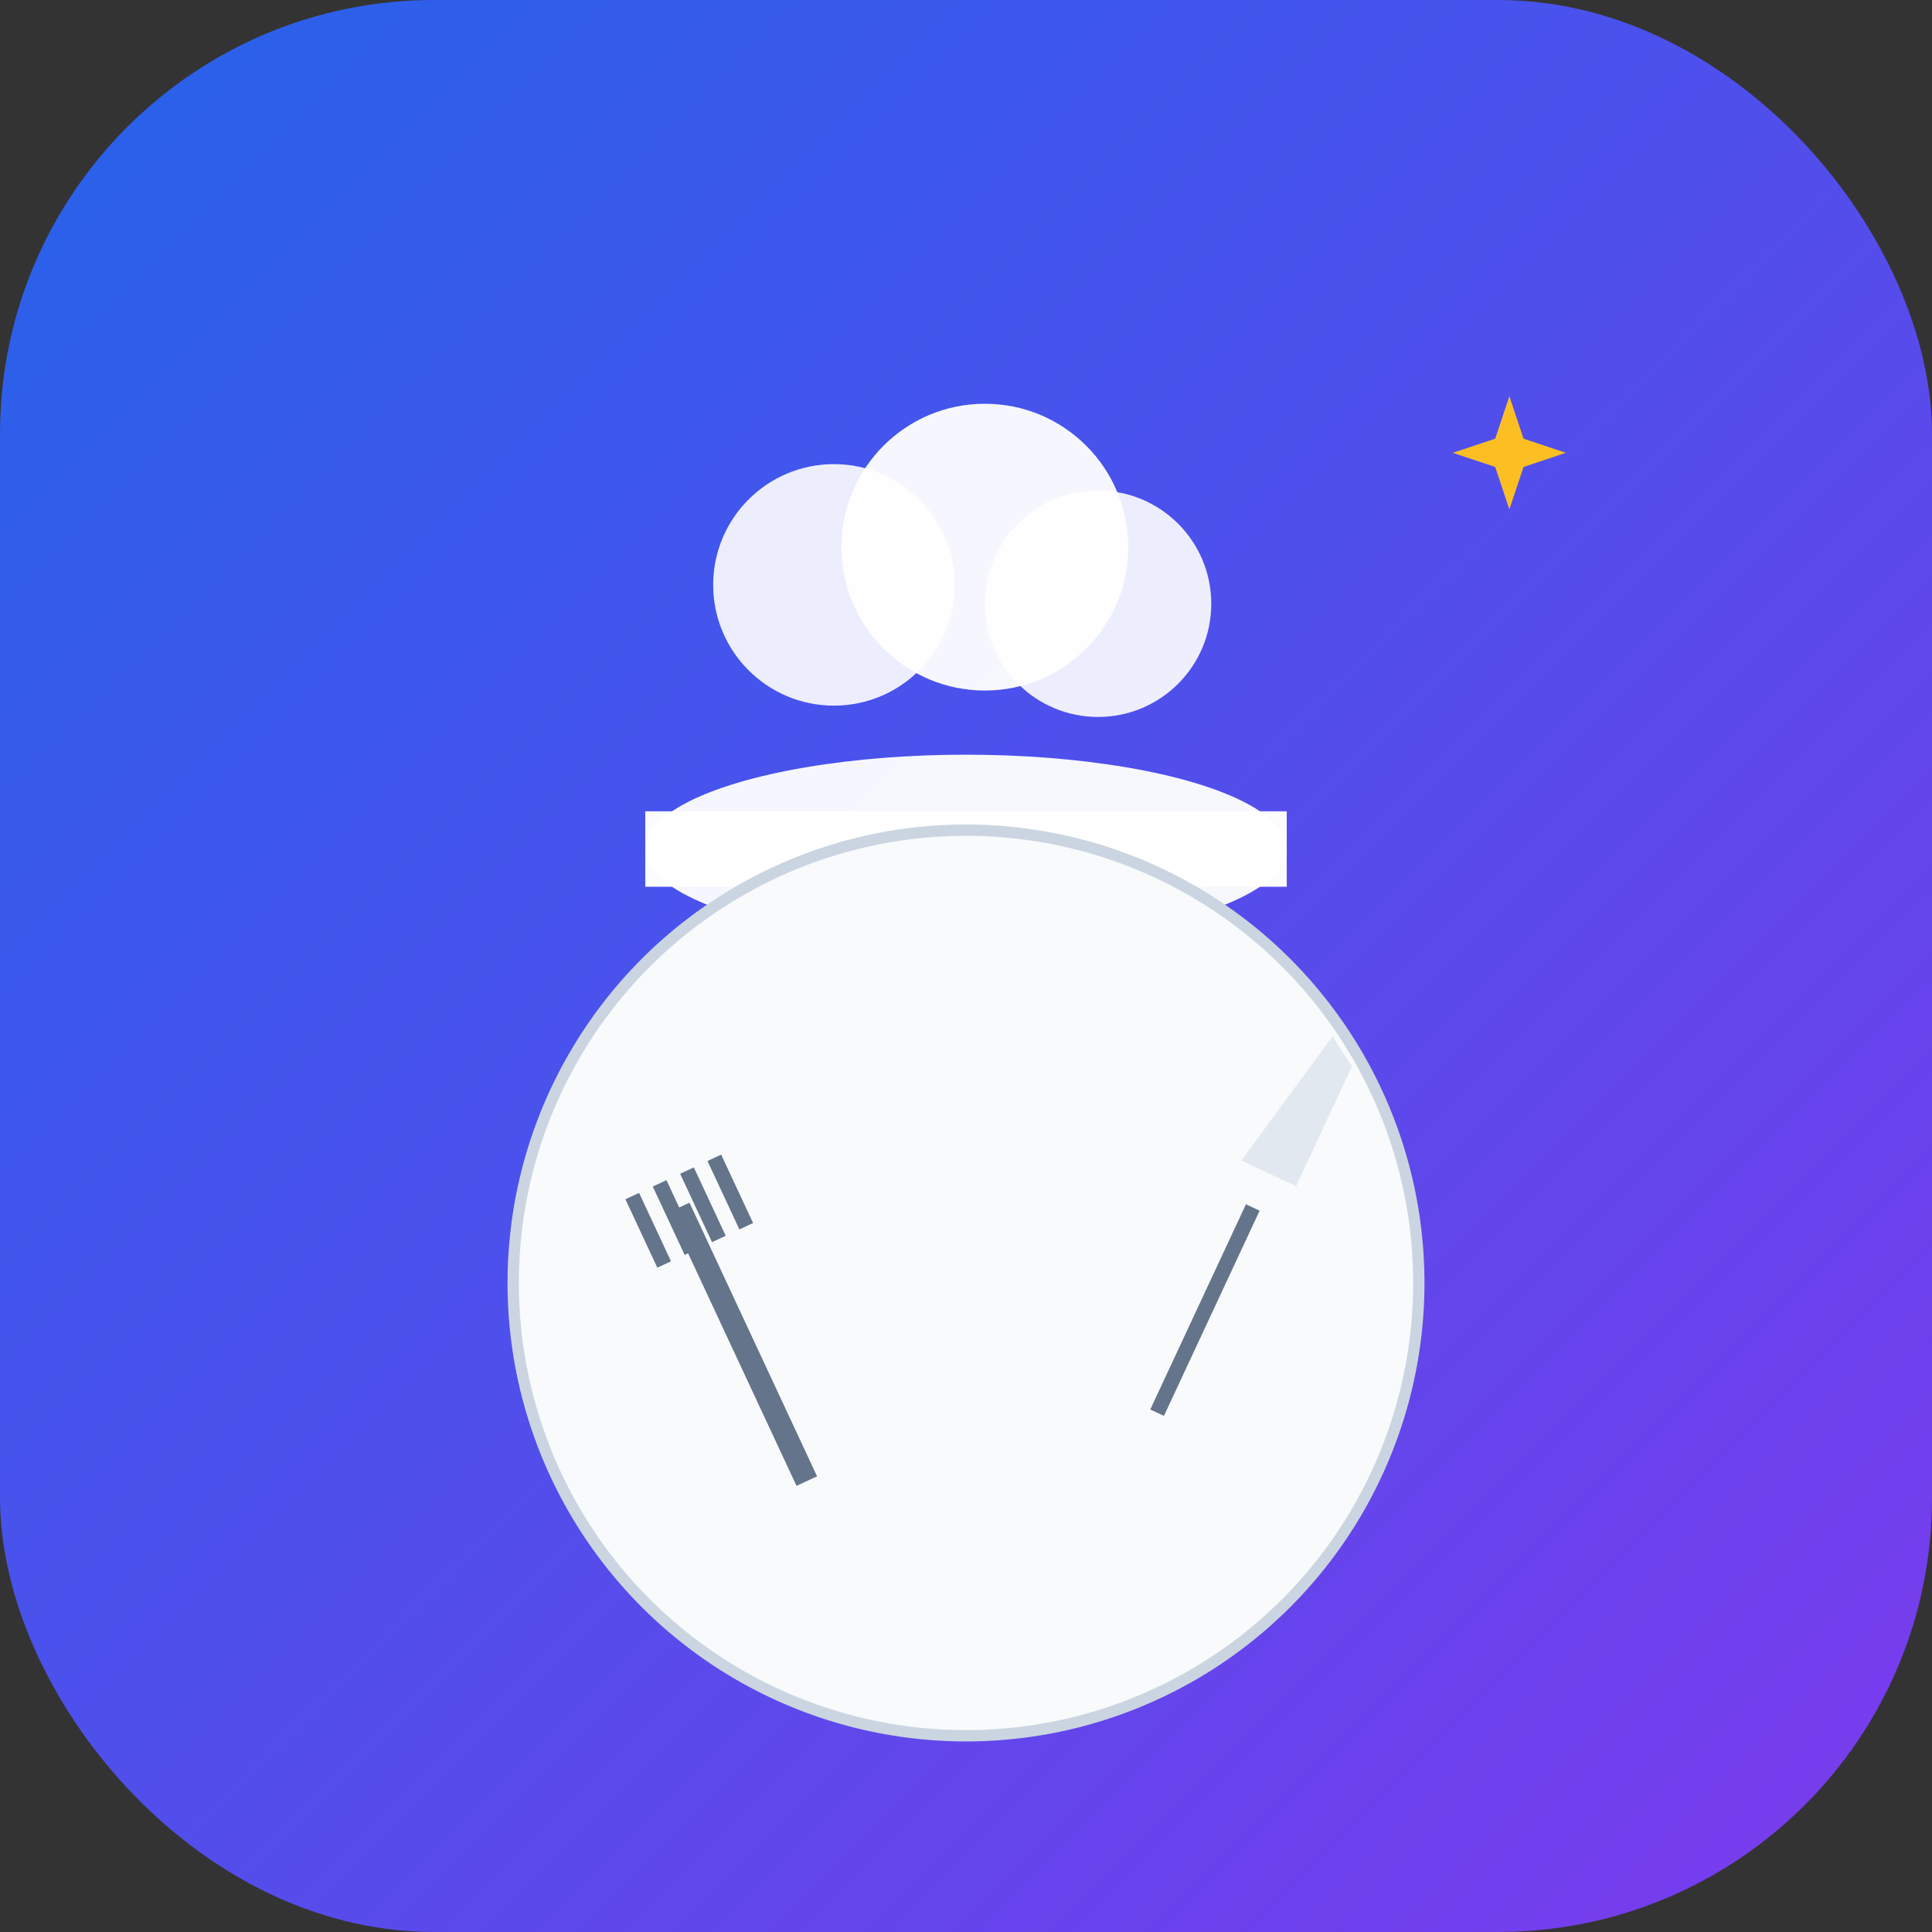 <svg xmlns="http://www.w3.org/2000/svg" viewBox="0 0 512 512" width="512" height="512">
  <rect x="0" y="0" width="512" height="512" fill="#333333" stroke="none"/>
  <defs>
    <linearGradient id="bgGradient" x1="0%" y1="0%" x2="100%" y2="100%">
      <stop offset="0%" style="stop-color:#2563eb;stop-opacity:1" />
      <stop offset="100%" style="stop-color:#7c3aed;stop-opacity:1" />
    </linearGradient>
  </defs>
  
  <!-- Background rounded square -->
  <rect x="0" y="0" width="512" height="512" rx="115" ry="115" fill="url(#bgGradient)" />
  
  <!-- Chef hat -->
  <g transform="translate(256,180)">
    <!-- Hat base -->
    <ellipse cx="0" cy="45" rx="85" ry="25" fill="#ffffff" opacity="0.95"/>
    <!-- Hat puff -->
    <circle cx="-35" cy="-25" r="32" fill="#ffffff" opacity="0.9"/>
    <circle cx="5" cy="-35" r="38" fill="#ffffff" opacity="0.95"/>
    <circle cx="35" cy="-20" r="30" fill="#ffffff" opacity="0.9"/>
    <!-- Hat band -->
    <rect x="-85" y="35" width="170" height="20" fill="#ffffff" opacity="0.98"/>
  </g>
  
  <!-- Plate -->
  <circle cx="256" cy="340" r="120" fill="#f8fafc" stroke="#cbd5e1" stroke-width="3"/>
  
  <!-- Fork -->
  <g transform="translate(180,320) rotate(-25)">
    <rect x="-3" y="0" width="6" height="80" fill="#64748b"/>
    <rect x="-12" y="-8" width="4" height="20" fill="#64748b"/>
    <rect x="-4" y="-8" width="4" height="20" fill="#64748b"/>
    <rect x="4" y="-8" width="4" height="20" fill="#64748b"/>
    <rect x="12" y="-8" width="4" height="20" fill="#64748b"/>
  </g>
  
  <!-- Knife -->
  <g transform="translate(332,320) rotate(25)">
    <rect x="-2" y="0" width="4" height="60" fill="#64748b"/>
    <path d="M -8,-10 L 8,-10 L 8,-45 L 0,-50 Z" fill="#e2e8f0"/>
  </g>
  
  <!-- Sparkle/AI indicator -->
  <g transform="translate(400,120)">
    <path d="M 0,-15 L 5,0 L 0,15 L -5,0 Z" fill="#fbbf24"/>
    <path d="M -15,0 L 0,5 L 15,0 L 0,-5 Z" fill="#fbbf24"/>
  </g>
</svg>